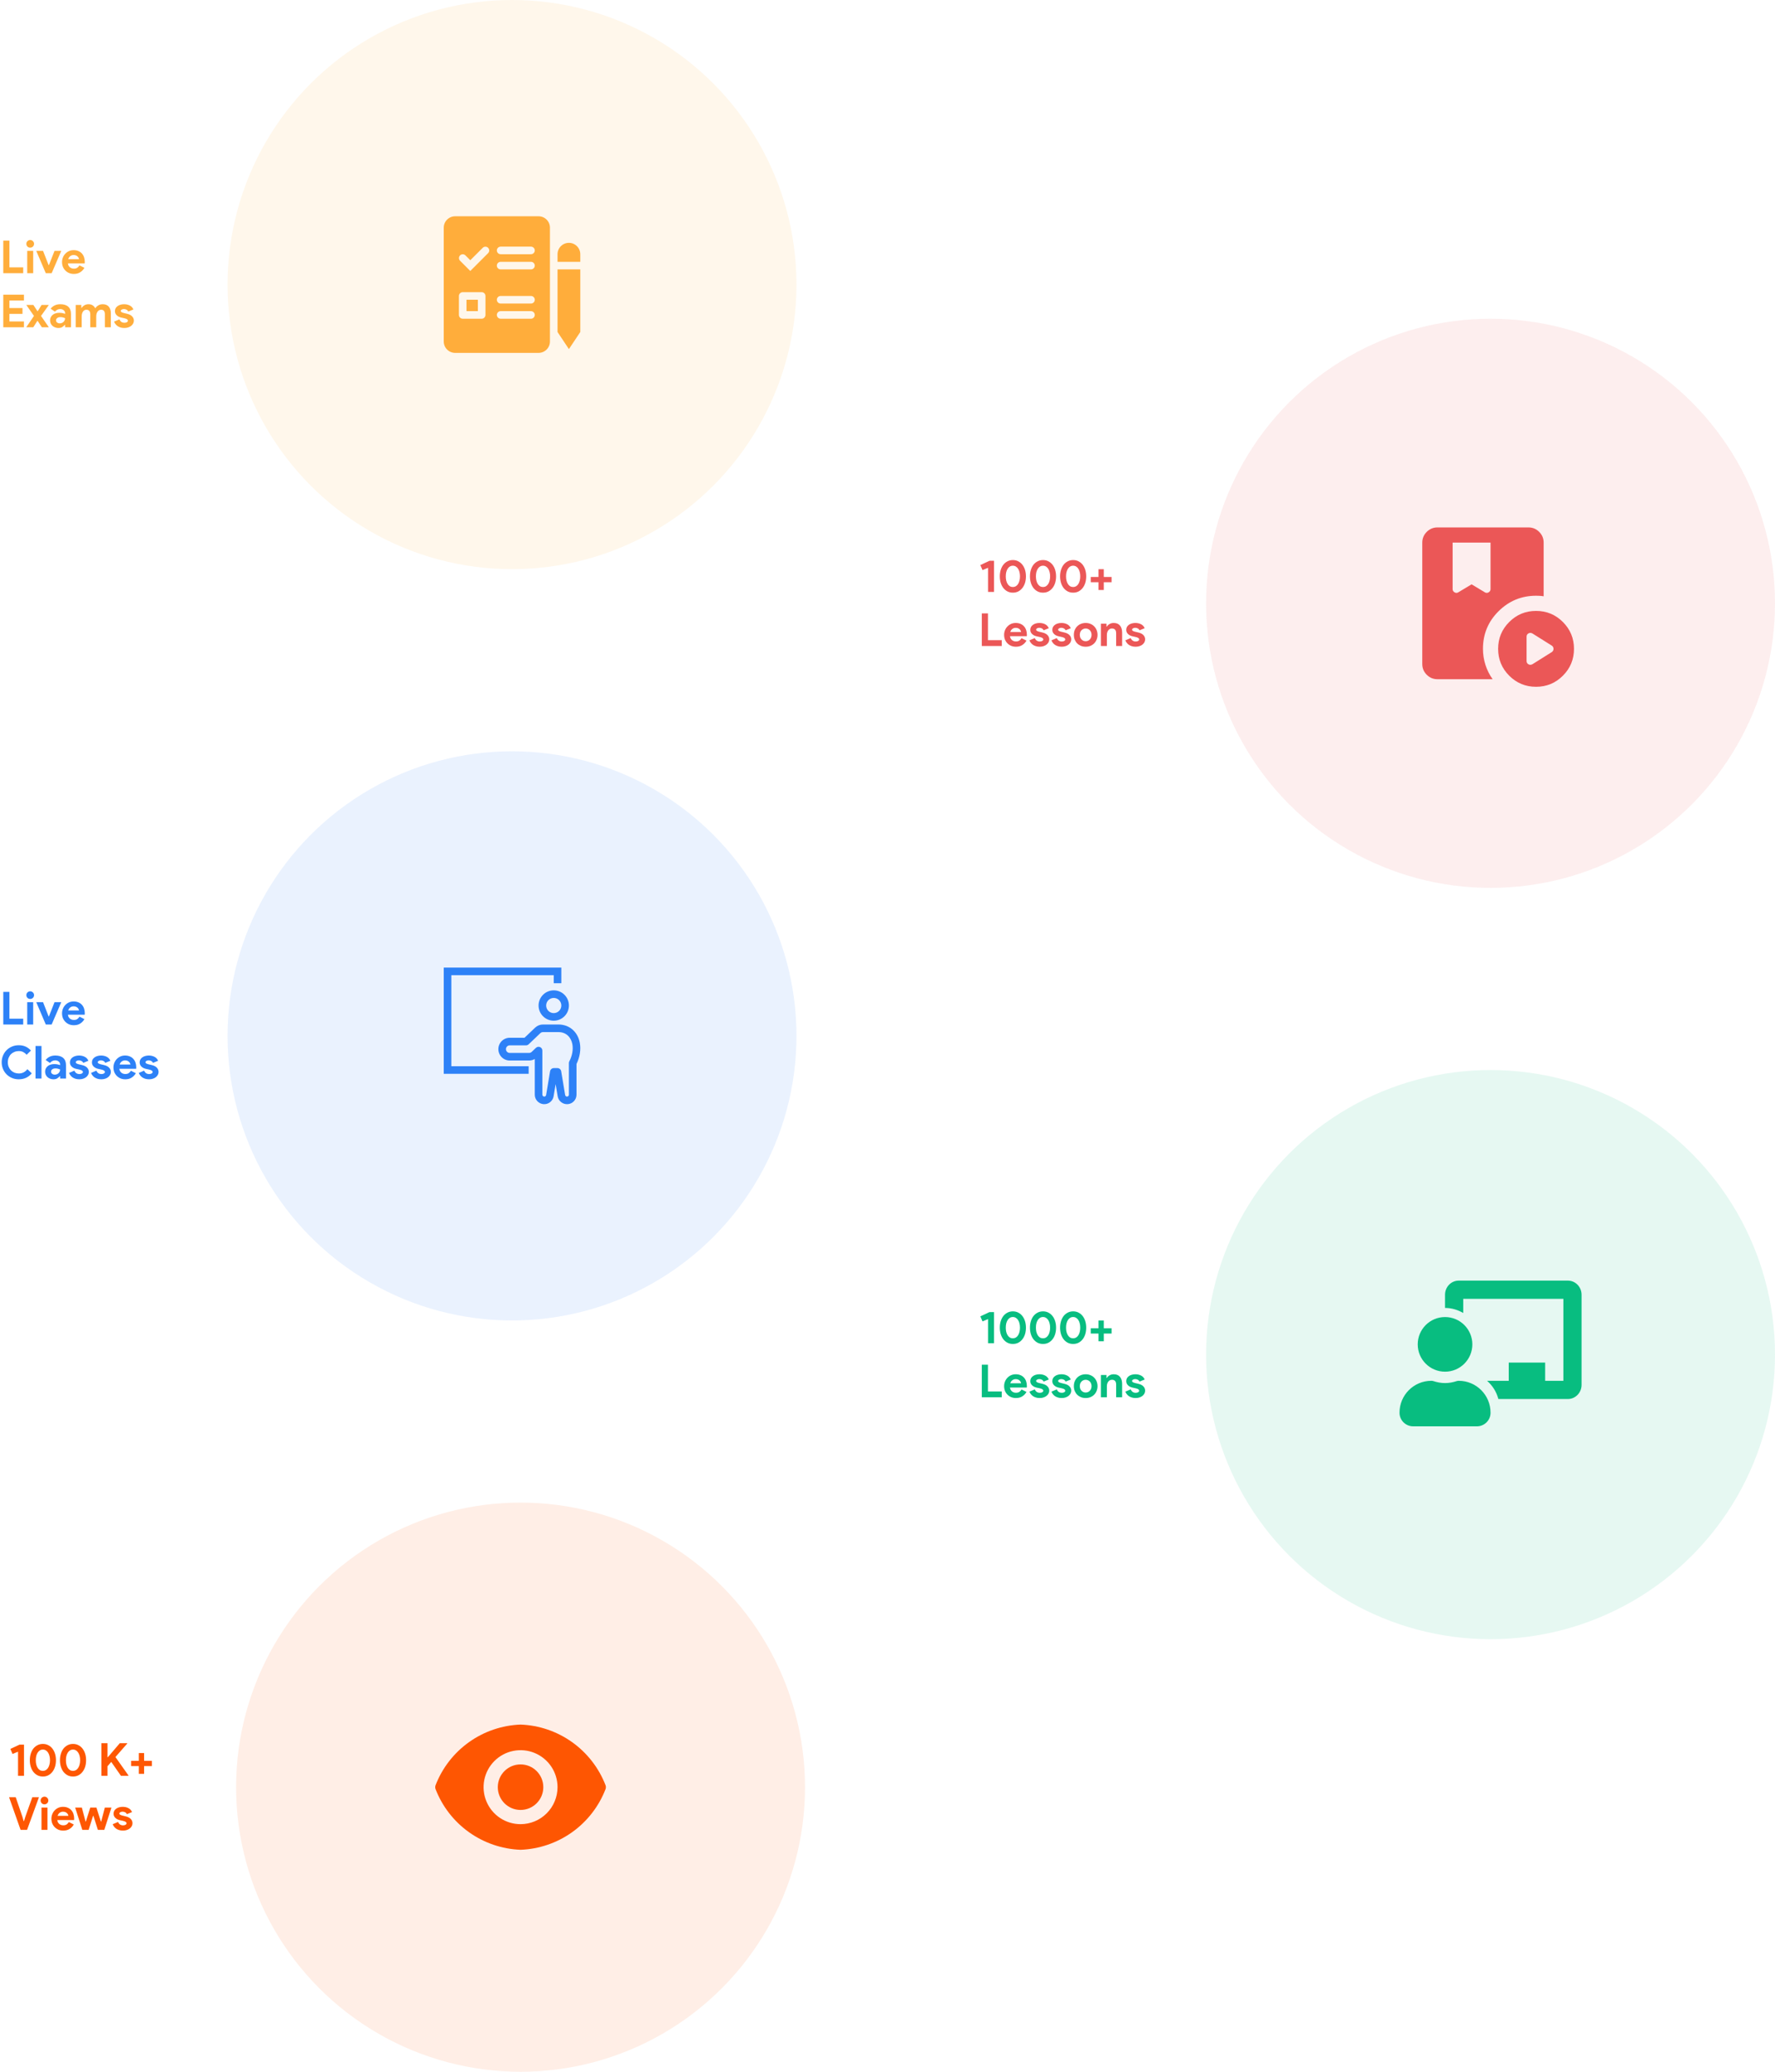 <svg width="624" height="728" viewBox="0 0 624 728" fill="none" xmlns="http://www.w3.org/2000/svg">
<circle cx="180" cy="100" r="100" fill="#FFAD3B" fill-opacity="0.1"/>
<path fill-rule="evenodd" clip-rule="evenodd" d="M200 85.333C198.939 85.333 197.922 85.755 197.172 86.505C196.421 87.255 196 88.272 196 89.333V92H204V89.333C204 88.272 203.579 87.255 202.828 86.505C202.078 85.755 201.061 85.333 200 85.333ZM204 94.667H196V116.667L200 122.667L204 116.667V94.667ZM156 80V120C156 121.061 156.421 122.078 157.172 122.828C157.922 123.579 158.939 124 160 124H189.333C190.394 124 191.412 123.579 192.162 122.828C192.912 122.078 193.333 121.061 193.333 120V80C193.333 78.939 192.912 77.922 192.162 77.172C191.412 76.421 190.394 76 189.333 76H160C158.939 76 157.922 76.421 157.172 77.172C156.421 77.922 156 78.939 156 80ZM174.667 88C174.667 87.646 174.807 87.307 175.057 87.057C175.307 86.807 175.646 86.667 176 86.667H186.667C187.02 86.667 187.359 86.807 187.609 87.057C187.86 87.307 188 87.646 188 88C188 88.354 187.86 88.693 187.609 88.943C187.359 89.193 187.02 89.333 186.667 89.333H176C175.646 89.333 175.307 89.193 175.057 88.943C174.807 88.693 174.667 88.354 174.667 88ZM176 92C175.646 92 175.307 92.141 175.057 92.391C174.807 92.641 174.667 92.98 174.667 93.333C174.667 93.687 174.807 94.026 175.057 94.276C175.307 94.526 175.646 94.667 176 94.667H186.667C187.02 94.667 187.359 94.526 187.609 94.276C187.86 94.026 188 93.687 188 93.333C188 92.98 187.86 92.641 187.609 92.391C187.359 92.141 187.02 92 186.667 92H176ZM174.667 105.333C174.667 104.98 174.807 104.641 175.057 104.391C175.307 104.14 175.646 104 176 104H186.667C187.02 104 187.359 104.14 187.609 104.391C187.86 104.641 188 104.98 188 105.333C188 105.687 187.86 106.026 187.609 106.276C187.359 106.526 187.02 106.667 186.667 106.667H176C175.646 106.667 175.307 106.526 175.057 106.276C174.807 106.026 174.667 105.687 174.667 105.333ZM176 109.333C175.646 109.333 175.307 109.474 175.057 109.724C174.807 109.974 174.667 110.313 174.667 110.667C174.667 111.02 174.807 111.359 175.057 111.609C175.307 111.86 175.646 112 176 112H186.667C187.02 112 187.359 111.86 187.609 111.609C187.86 111.359 188 111.02 188 110.667C188 110.313 187.86 109.974 187.609 109.724C187.359 109.474 187.02 109.333 186.667 109.333H176ZM164 105.333V109.333H168V105.333H164ZM162.667 102.667H169.333C169.687 102.667 170.026 102.807 170.276 103.057C170.526 103.307 170.667 103.646 170.667 104V110.667C170.667 111.02 170.526 111.359 170.276 111.609C170.026 111.86 169.687 112 169.333 112H162.667C162.313 112 161.974 111.86 161.724 111.609C161.474 111.359 161.333 111.02 161.333 110.667V104C161.333 103.646 161.474 103.307 161.724 103.057C161.974 102.807 162.313 102.667 162.667 102.667V102.667ZM171.609 88.943C171.852 88.691 171.987 88.354 171.984 88.005C171.981 87.655 171.84 87.321 171.593 87.074C171.346 86.826 171.011 86.686 170.662 86.683C170.312 86.68 169.975 86.814 169.724 87.057L165.333 91.448L163.609 89.724C163.358 89.481 163.021 89.347 162.671 89.35C162.322 89.353 161.987 89.493 161.74 89.74C161.493 89.987 161.353 90.322 161.35 90.671C161.347 91.021 161.481 91.358 161.724 91.609L165.333 95.219L171.609 88.943Z" fill="#FFAD3B"/>
<path d="M1.152 84.544H3.312V93.952H8.16V96H1.152V84.544ZM10.611 87.024C10.43 87.024 10.254 86.992 10.083 86.928C9.923 86.853 9.779 86.757 9.651 86.64C9.534 86.512 9.438 86.368 9.363 86.208C9.299 86.048 9.267 85.872 9.267 85.68C9.267 85.488 9.299 85.312 9.363 85.152C9.438 84.992 9.534 84.853 9.651 84.736C9.779 84.608 9.923 84.512 10.083 84.448C10.254 84.373 10.43 84.336 10.611 84.336C10.984 84.336 11.304 84.469 11.571 84.736C11.838 84.992 11.971 85.307 11.971 85.68C11.971 86.053 11.838 86.373 11.571 86.64C11.304 86.896 10.984 87.024 10.611 87.024ZM9.571 96V88.16H11.667V96H9.571ZM12.752 88.16H15.136L17.087 93.152H17.2L19.168 88.16H21.535L18.16 96H16.096L12.752 88.16ZM29.679 94.112C29.317 94.752 28.826 95.269 28.207 95.664C27.599 96.059 26.853 96.256 25.967 96.256C25.37 96.256 24.815 96.155 24.303 95.952C23.802 95.739 23.365 95.445 22.991 95.072C22.618 94.699 22.325 94.261 22.111 93.76C21.909 93.248 21.807 92.688 21.807 92.08C21.807 91.515 21.909 90.981 22.111 90.48C22.314 89.968 22.597 89.525 22.959 89.152C23.322 88.768 23.749 88.464 24.239 88.24C24.741 88.016 25.29 87.904 25.887 87.904C26.517 87.904 27.077 88.011 27.567 88.224C28.058 88.427 28.469 88.715 28.799 89.088C29.13 89.451 29.381 89.883 29.551 90.384C29.722 90.885 29.807 91.429 29.807 92.016C29.807 92.091 29.807 92.155 29.807 92.208C29.797 92.272 29.791 92.331 29.791 92.384C29.781 92.437 29.775 92.496 29.775 92.56H23.871C23.914 92.88 23.999 93.157 24.127 93.392C24.266 93.616 24.431 93.808 24.623 93.968C24.826 94.117 25.045 94.229 25.279 94.304C25.514 94.368 25.754 94.4 25.999 94.4C26.479 94.4 26.874 94.293 27.183 94.08C27.503 93.856 27.754 93.579 27.935 93.248L29.679 94.112ZM27.775 91.072C27.765 90.933 27.717 90.779 27.631 90.608C27.557 90.437 27.439 90.277 27.279 90.128C27.13 89.979 26.938 89.856 26.703 89.76C26.479 89.664 26.207 89.616 25.887 89.616C25.439 89.616 25.045 89.744 24.703 90C24.362 90.256 24.122 90.613 23.983 91.072H27.775ZM3.312 105.592V108.248H7.904V110.296H3.312V112.952H8.416V115H1.152V103.544H8.416V105.592H3.312ZM11.942 111.016L9.254 107.16H11.734L13.158 109.336H13.27L14.614 107.16H17.174L14.422 111.016L17.174 115H14.71L13.238 112.76H13.126L11.702 115H9.222L11.942 111.016ZM22.884 114.168H22.756C22.511 114.467 22.212 114.723 21.86 114.936C21.519 115.149 21.076 115.256 20.532 115.256C20.127 115.256 19.743 115.187 19.38 115.048C19.028 114.92 18.719 114.739 18.452 114.504C18.186 114.269 17.978 113.987 17.828 113.656C17.679 113.325 17.604 112.963 17.604 112.568C17.604 112.163 17.684 111.8 17.844 111.48C18.004 111.149 18.228 110.867 18.516 110.632C18.804 110.397 19.14 110.221 19.524 110.104C19.919 109.976 20.346 109.912 20.804 109.912C21.316 109.912 21.738 109.955 22.068 110.04C22.399 110.115 22.671 110.195 22.884 110.28V110.04C22.884 109.624 22.719 109.283 22.388 109.016C22.058 108.739 21.647 108.6 21.156 108.6C20.431 108.6 19.818 108.904 19.316 109.512L17.796 108.472C18.628 107.427 19.764 106.904 21.204 106.904C22.42 106.904 23.348 107.192 23.988 107.768C24.628 108.333 24.948 109.176 24.948 110.296V115H22.884V114.168ZM22.884 111.816C22.639 111.699 22.383 111.608 22.116 111.544C21.86 111.469 21.578 111.432 21.268 111.432C20.767 111.432 20.378 111.544 20.1 111.768C19.834 111.981 19.7 112.248 19.7 112.568C19.7 112.888 19.828 113.144 20.084 113.336C20.351 113.528 20.655 113.624 20.996 113.624C21.274 113.624 21.53 113.576 21.764 113.48C21.999 113.373 22.196 113.24 22.356 113.08C22.527 112.909 22.655 112.717 22.74 112.504C22.836 112.28 22.884 112.051 22.884 111.816ZM26.615 107.16H28.583V108.184H28.711C28.956 107.8 29.287 107.491 29.703 107.256C30.129 107.021 30.599 106.904 31.111 106.904C31.708 106.904 32.209 107.043 32.615 107.32C33.02 107.597 33.308 107.939 33.479 108.344C33.724 107.949 34.071 107.613 34.519 107.336C34.967 107.048 35.511 106.904 36.151 106.904C36.631 106.904 37.047 106.984 37.399 107.144C37.751 107.293 38.039 107.507 38.263 107.784C38.497 108.061 38.673 108.397 38.791 108.792C38.908 109.176 38.967 109.597 38.967 110.056V115H36.871V110.44C36.871 109.373 36.433 108.84 35.559 108.84C35.281 108.84 35.036 108.904 34.823 109.032C34.609 109.149 34.428 109.315 34.279 109.528C34.14 109.731 34.028 109.976 33.943 110.264C33.868 110.552 33.831 110.861 33.831 111.192V115H31.735V110.44C31.735 109.373 31.276 108.84 30.359 108.84C30.092 108.84 29.857 108.904 29.655 109.032C29.452 109.149 29.281 109.315 29.143 109.528C29.004 109.731 28.897 109.976 28.823 110.264C28.748 110.552 28.711 110.861 28.711 111.192V115H26.615V107.16ZM43.719 115.256C43.207 115.256 42.748 115.192 42.343 115.064C41.948 114.936 41.601 114.771 41.303 114.568C41.015 114.355 40.769 114.115 40.567 113.848C40.364 113.571 40.209 113.293 40.103 113.016L41.975 112.216C42.156 112.621 42.396 112.925 42.695 113.128C43.004 113.32 43.345 113.416 43.719 113.416C44.103 113.416 44.407 113.347 44.631 113.208C44.855 113.069 44.967 112.904 44.967 112.712C44.967 112.499 44.871 112.328 44.679 112.2C44.497 112.061 44.177 111.939 43.719 111.832L42.615 111.592C42.369 111.539 42.113 111.453 41.847 111.336C41.591 111.219 41.356 111.069 41.143 110.888C40.929 110.707 40.753 110.488 40.615 110.232C40.476 109.976 40.407 109.677 40.407 109.336C40.407 108.952 40.487 108.611 40.647 108.312C40.817 108.013 41.047 107.763 41.335 107.56C41.623 107.347 41.959 107.187 42.343 107.08C42.737 106.963 43.159 106.904 43.607 106.904C44.353 106.904 45.02 107.053 45.607 107.352C46.193 107.64 46.625 108.104 46.903 108.744L45.095 109.48C44.945 109.171 44.727 108.947 44.439 108.808C44.151 108.669 43.863 108.6 43.575 108.6C43.276 108.6 43.015 108.664 42.791 108.792C42.567 108.909 42.455 109.064 42.455 109.256C42.455 109.437 42.545 109.581 42.727 109.688C42.919 109.795 43.175 109.891 43.495 109.976L44.695 110.264C45.495 110.456 46.087 110.765 46.471 111.192C46.865 111.608 47.063 112.104 47.063 112.68C47.063 113.021 46.983 113.347 46.823 113.656C46.663 113.965 46.433 114.243 46.135 114.488C45.847 114.723 45.495 114.909 45.079 115.048C44.673 115.187 44.22 115.256 43.719 115.256Z" fill="#FFAD3B"/>
<circle cx="524" cy="212" r="100" fill="#EB5757" fill-opacity="0.1"/>
<path d="M347.344 208V199.52L345.408 200.336L344.64 198.56L347.856 197.056H349.44V208H347.344ZM356.077 208.256C355.373 208.256 354.739 208.112 354.173 207.824C353.608 207.525 353.123 207.12 352.717 206.608C352.323 206.096 352.019 205.493 351.805 204.8C351.592 204.096 351.485 203.339 351.485 202.528C351.485 201.717 351.592 200.965 351.805 200.272C352.019 199.568 352.323 198.96 352.717 198.448C353.123 197.936 353.608 197.536 354.173 197.248C354.739 196.949 355.373 196.8 356.077 196.8C356.781 196.8 357.416 196.949 357.981 197.248C358.547 197.536 359.027 197.936 359.421 198.448C359.827 198.96 360.136 199.568 360.349 200.272C360.563 200.965 360.669 201.717 360.669 202.528C360.669 203.339 360.563 204.096 360.349 204.8C360.136 205.493 359.827 206.096 359.421 206.608C359.027 207.12 358.547 207.525 357.981 207.824C357.416 208.112 356.781 208.256 356.077 208.256ZM356.077 206.272C356.461 206.272 356.808 206.181 357.117 206C357.427 205.808 357.688 205.547 357.901 205.216C358.125 204.875 358.291 204.475 358.397 204.016C358.515 203.557 358.573 203.061 358.573 202.528C358.573 201.984 358.515 201.488 358.397 201.04C358.291 200.581 358.125 200.187 357.901 199.856C357.688 199.515 357.427 199.253 357.117 199.072C356.808 198.88 356.461 198.784 356.077 198.784C355.683 198.784 355.331 198.88 355.021 199.072C354.712 199.253 354.451 199.515 354.237 199.856C354.024 200.187 353.859 200.581 353.741 201.04C353.635 201.488 353.581 201.984 353.581 202.528C353.581 203.061 353.635 203.557 353.741 204.016C353.859 204.475 354.024 204.875 354.237 205.216C354.451 205.547 354.712 205.808 355.021 206C355.331 206.181 355.683 206.272 356.077 206.272ZM366.671 208.256C365.967 208.256 365.332 208.112 364.767 207.824C364.202 207.525 363.716 207.12 363.311 206.608C362.916 206.096 362.612 205.493 362.399 204.8C362.186 204.096 362.079 203.339 362.079 202.528C362.079 201.717 362.186 200.965 362.399 200.272C362.612 199.568 362.916 198.96 363.311 198.448C363.716 197.936 364.202 197.536 364.767 197.248C365.332 196.949 365.967 196.8 366.671 196.8C367.375 196.8 368.01 196.949 368.575 197.248C369.14 197.536 369.62 197.936 370.015 198.448C370.42 198.96 370.73 199.568 370.943 200.272C371.156 200.965 371.263 201.717 371.263 202.528C371.263 203.339 371.156 204.096 370.943 204.8C370.73 205.493 370.42 206.096 370.015 206.608C369.62 207.12 369.14 207.525 368.575 207.824C368.01 208.112 367.375 208.256 366.671 208.256ZM366.671 206.272C367.055 206.272 367.402 206.181 367.711 206C368.02 205.808 368.282 205.547 368.495 205.216C368.719 204.875 368.884 204.475 368.991 204.016C369.108 203.557 369.167 203.061 369.167 202.528C369.167 201.984 369.108 201.488 368.991 201.04C368.884 200.581 368.719 200.187 368.495 199.856C368.282 199.515 368.02 199.253 367.711 199.072C367.402 198.88 367.055 198.784 366.671 198.784C366.276 198.784 365.924 198.88 365.615 199.072C365.306 199.253 365.044 199.515 364.831 199.856C364.618 200.187 364.452 200.581 364.335 201.04C364.228 201.488 364.175 201.984 364.175 202.528C364.175 203.061 364.228 203.557 364.335 204.016C364.452 204.475 364.618 204.875 364.831 205.216C365.044 205.547 365.306 205.808 365.615 206C365.924 206.181 366.276 206.272 366.671 206.272ZM377.265 208.256C376.561 208.256 375.926 208.112 375.361 207.824C374.795 207.525 374.31 207.12 373.905 206.608C373.51 206.096 373.206 205.493 372.993 204.8C372.779 204.096 372.673 203.339 372.673 202.528C372.673 201.717 372.779 200.965 372.993 200.272C373.206 199.568 373.51 198.96 373.905 198.448C374.31 197.936 374.795 197.536 375.361 197.248C375.926 196.949 376.561 196.8 377.265 196.8C377.969 196.8 378.603 196.949 379.169 197.248C379.734 197.536 380.214 197.936 380.609 198.448C381.014 198.96 381.323 199.568 381.537 200.272C381.75 200.965 381.857 201.717 381.857 202.528C381.857 203.339 381.75 204.096 381.537 204.8C381.323 205.493 381.014 206.096 380.609 206.608C380.214 207.12 379.734 207.525 379.169 207.824C378.603 208.112 377.969 208.256 377.265 208.256ZM377.265 206.272C377.649 206.272 377.995 206.181 378.305 206C378.614 205.808 378.875 205.547 379.089 205.216C379.313 204.875 379.478 204.475 379.585 204.016C379.702 203.557 379.761 203.061 379.761 202.528C379.761 201.984 379.702 201.488 379.585 201.04C379.478 200.581 379.313 200.187 379.089 199.856C378.875 199.515 378.614 199.253 378.305 199.072C377.995 198.88 377.649 198.784 377.265 198.784C376.87 198.784 376.518 198.88 376.209 199.072C375.899 199.253 375.638 199.515 375.425 199.856C375.211 200.187 375.046 200.581 374.929 201.04C374.822 201.488 374.769 201.984 374.769 202.528C374.769 203.061 374.822 203.557 374.929 204.016C375.046 204.475 375.211 204.875 375.425 205.216C375.638 205.547 375.899 205.808 376.209 206C376.518 206.181 376.87 206.272 377.265 206.272ZM388.035 202.736H390.771V204.592H388.035V207.312H386.179V204.592H383.459V202.736H386.179V200.016H388.035V202.736ZM345.152 215.544H347.312V224.952H352.16V227H345.152V215.544ZM360.867 225.112C360.504 225.752 360.014 226.269 359.395 226.664C358.787 227.059 358.04 227.256 357.155 227.256C356.558 227.256 356.003 227.155 355.491 226.952C354.99 226.739 354.552 226.445 354.179 226.072C353.806 225.699 353.512 225.261 353.299 224.76C353.096 224.248 352.995 223.688 352.995 223.08C352.995 222.515 353.096 221.981 353.299 221.48C353.502 220.968 353.784 220.525 354.147 220.152C354.51 219.768 354.936 219.464 355.427 219.24C355.928 219.016 356.478 218.904 357.075 218.904C357.704 218.904 358.264 219.011 358.755 219.224C359.246 219.427 359.656 219.715 359.987 220.088C360.318 220.451 360.568 220.883 360.739 221.384C360.91 221.885 360.995 222.429 360.995 223.016C360.995 223.091 360.995 223.155 360.995 223.208C360.984 223.272 360.979 223.331 360.979 223.384C360.968 223.437 360.963 223.496 360.963 223.56H355.059C355.102 223.88 355.187 224.157 355.315 224.392C355.454 224.616 355.619 224.808 355.811 224.968C356.014 225.117 356.232 225.229 356.467 225.304C356.702 225.368 356.942 225.4 357.187 225.4C357.667 225.4 358.062 225.293 358.371 225.08C358.691 224.856 358.942 224.579 359.123 224.248L360.867 225.112ZM358.963 222.072C358.952 221.933 358.904 221.779 358.819 221.608C358.744 221.437 358.627 221.277 358.467 221.128C358.318 220.979 358.126 220.856 357.891 220.76C357.667 220.664 357.395 220.616 357.075 220.616C356.627 220.616 356.232 220.744 355.891 221C355.55 221.256 355.31 221.613 355.171 222.072H358.963ZM365.516 227.256C365.004 227.256 364.545 227.192 364.14 227.064C363.745 226.936 363.398 226.771 363.1 226.568C362.812 226.355 362.566 226.115 362.364 225.848C362.161 225.571 362.006 225.293 361.9 225.016L363.772 224.216C363.953 224.621 364.193 224.925 364.492 225.128C364.801 225.32 365.142 225.416 365.516 225.416C365.9 225.416 366.204 225.347 366.428 225.208C366.652 225.069 366.764 224.904 366.764 224.712C366.764 224.499 366.668 224.328 366.476 224.2C366.294 224.061 365.974 223.939 365.516 223.832L364.412 223.592C364.166 223.539 363.91 223.453 363.644 223.336C363.388 223.219 363.153 223.069 362.94 222.888C362.726 222.707 362.55 222.488 362.412 222.232C362.273 221.976 362.204 221.677 362.204 221.336C362.204 220.952 362.284 220.611 362.444 220.312C362.614 220.013 362.844 219.763 363.132 219.56C363.42 219.347 363.756 219.187 364.14 219.08C364.534 218.963 364.956 218.904 365.404 218.904C366.15 218.904 366.817 219.053 367.404 219.352C367.99 219.64 368.422 220.104 368.7 220.744L366.892 221.48C366.742 221.171 366.524 220.947 366.236 220.808C365.948 220.669 365.66 220.6 365.372 220.6C365.073 220.6 364.812 220.664 364.588 220.792C364.364 220.909 364.252 221.064 364.252 221.256C364.252 221.437 364.342 221.581 364.524 221.688C364.716 221.795 364.972 221.891 365.292 221.976L366.492 222.264C367.292 222.456 367.884 222.765 368.268 223.192C368.662 223.608 368.86 224.104 368.86 224.68C368.86 225.021 368.78 225.347 368.62 225.656C368.46 225.965 368.23 226.243 367.932 226.488C367.644 226.723 367.292 226.909 366.876 227.048C366.47 227.187 366.017 227.256 365.516 227.256ZM373.25 227.256C372.738 227.256 372.279 227.192 371.874 227.064C371.479 226.936 371.133 226.771 370.834 226.568C370.546 226.355 370.301 226.115 370.098 225.848C369.895 225.571 369.741 225.293 369.634 225.016L371.506 224.216C371.687 224.621 371.927 224.925 372.226 225.128C372.535 225.32 372.877 225.416 373.25 225.416C373.634 225.416 373.938 225.347 374.162 225.208C374.386 225.069 374.498 224.904 374.498 224.712C374.498 224.499 374.402 224.328 374.21 224.2C374.029 224.061 373.709 223.939 373.25 223.832L372.146 223.592C371.901 223.539 371.645 223.453 371.378 223.336C371.122 223.219 370.887 223.069 370.674 222.888C370.461 222.707 370.285 222.488 370.146 222.232C370.007 221.976 369.938 221.677 369.938 221.336C369.938 220.952 370.018 220.611 370.178 220.312C370.349 220.013 370.578 219.763 370.866 219.56C371.154 219.347 371.49 219.187 371.874 219.08C372.269 218.963 372.69 218.904 373.138 218.904C373.885 218.904 374.551 219.053 375.138 219.352C375.725 219.64 376.157 220.104 376.434 220.744L374.626 221.48C374.477 221.171 374.258 220.947 373.97 220.808C373.682 220.669 373.394 220.6 373.106 220.6C372.807 220.6 372.546 220.664 372.322 220.792C372.098 220.909 371.986 221.064 371.986 221.256C371.986 221.437 372.077 221.581 372.258 221.688C372.45 221.795 372.706 221.891 373.026 221.976L374.226 222.264C375.026 222.456 375.618 222.765 376.002 223.192C376.397 223.608 376.594 224.104 376.594 224.68C376.594 225.021 376.514 225.347 376.354 225.656C376.194 225.965 375.965 226.243 375.666 226.488C375.378 226.723 375.026 226.909 374.61 227.048C374.205 227.187 373.751 227.256 373.25 227.256ZM381.671 218.904C382.279 218.904 382.833 219.011 383.335 219.224C383.847 219.427 384.284 219.715 384.647 220.088C385.02 220.451 385.308 220.888 385.51 221.4C385.724 221.912 385.831 222.472 385.831 223.08C385.831 223.688 385.724 224.248 385.51 224.76C385.308 225.272 385.02 225.715 384.647 226.088C384.284 226.451 383.847 226.739 383.335 226.952C382.833 227.155 382.279 227.256 381.671 227.256C381.063 227.256 380.503 227.155 379.991 226.952C379.489 226.739 379.052 226.451 378.679 226.088C378.316 225.715 378.028 225.272 377.815 224.76C377.612 224.248 377.511 223.688 377.511 223.08C377.511 222.472 377.612 221.912 377.815 221.4C378.028 220.888 378.316 220.451 378.679 220.088C379.052 219.715 379.489 219.427 379.991 219.224C380.503 219.011 381.063 218.904 381.671 218.904ZM381.671 225.32C381.937 225.32 382.193 225.272 382.439 225.176C382.695 225.069 382.919 224.92 383.111 224.728C383.303 224.536 383.452 224.301 383.559 224.024C383.676 223.747 383.735 223.432 383.735 223.08C383.735 222.728 383.676 222.413 383.559 222.136C383.452 221.859 383.303 221.624 383.111 221.432C382.919 221.24 382.695 221.096 382.439 221C382.193 220.893 381.937 220.84 381.671 220.84C381.393 220.84 381.132 220.893 380.887 221C380.641 221.096 380.423 221.24 380.231 221.432C380.039 221.624 379.884 221.859 379.767 222.136C379.66 222.413 379.607 222.728 379.607 223.08C379.607 223.432 379.66 223.747 379.767 224.024C379.884 224.301 380.039 224.536 380.231 224.728C380.423 224.92 380.641 225.069 380.887 225.176C381.132 225.272 381.393 225.32 381.671 225.32ZM388.989 220.184H389.117C389.362 219.789 389.693 219.48 390.109 219.256C390.525 219.021 391 218.904 391.533 218.904C392.024 218.904 392.456 218.984 392.829 219.144C393.202 219.304 393.506 219.533 393.741 219.832C393.986 220.12 394.168 220.472 394.285 220.888C394.413 221.293 394.477 221.747 394.477 222.248V227H392.381V222.504C392.381 221.939 392.253 221.523 391.997 221.256C391.752 220.979 391.389 220.84 390.909 220.84C390.621 220.84 390.365 220.904 390.141 221.032C389.928 221.149 389.741 221.315 389.581 221.528C389.432 221.731 389.314 221.976 389.229 222.264C389.154 222.541 389.117 222.84 389.117 223.16V227H387.021V219.16H388.989V220.184ZM399.234 227.256C398.722 227.256 398.264 227.192 397.858 227.064C397.464 226.936 397.117 226.771 396.818 226.568C396.53 226.355 396.285 226.115 396.082 225.848C395.88 225.571 395.725 225.293 395.618 225.016L397.49 224.216C397.672 224.621 397.912 224.925 398.21 225.128C398.52 225.32 398.861 225.416 399.234 225.416C399.618 225.416 399.922 225.347 400.146 225.208C400.37 225.069 400.482 224.904 400.482 224.712C400.482 224.499 400.386 224.328 400.194 224.2C400.013 224.061 399.693 223.939 399.234 223.832L398.13 223.592C397.885 223.539 397.629 223.453 397.362 223.336C397.106 223.219 396.872 223.069 396.658 222.888C396.445 222.707 396.269 222.488 396.13 222.232C395.992 221.976 395.922 221.677 395.922 221.336C395.922 220.952 396.002 220.611 396.162 220.312C396.333 220.013 396.562 219.763 396.85 219.56C397.138 219.347 397.474 219.187 397.858 219.08C398.253 218.963 398.674 218.904 399.122 218.904C399.869 218.904 400.536 219.053 401.122 219.352C401.709 219.64 402.141 220.104 402.418 220.744L400.61 221.48C400.461 221.171 400.242 220.947 399.954 220.808C399.666 220.669 399.378 220.6 399.09 220.6C398.792 220.6 398.53 220.664 398.306 220.792C398.082 220.909 397.97 221.064 397.97 221.256C397.97 221.437 398.061 221.581 398.242 221.688C398.434 221.795 398.69 221.891 399.01 221.976L400.21 222.264C401.01 222.456 401.602 222.765 401.986 223.192C402.381 223.608 402.578 224.104 402.578 224.68C402.578 225.021 402.498 225.347 402.338 225.656C402.178 225.965 401.949 226.243 401.65 226.488C401.362 226.723 401.01 226.909 400.594 227.048C400.189 227.187 399.736 227.256 399.234 227.256Z" fill="#EB5757"/>
<circle cx="524" cy="476" r="100" fill="#08BD80" fill-opacity="0.1"/>
<path d="M347.344 472V463.52L345.408 464.336L344.64 462.56L347.856 461.056H349.44V472H347.344ZM356.077 472.256C355.373 472.256 354.739 472.112 354.173 471.824C353.608 471.525 353.123 471.12 352.717 470.608C352.323 470.096 352.019 469.493 351.805 468.8C351.592 468.096 351.485 467.339 351.485 466.528C351.485 465.717 351.592 464.965 351.805 464.272C352.019 463.568 352.323 462.96 352.717 462.448C353.123 461.936 353.608 461.536 354.173 461.248C354.739 460.949 355.373 460.8 356.077 460.8C356.781 460.8 357.416 460.949 357.981 461.248C358.547 461.536 359.027 461.936 359.421 462.448C359.827 462.96 360.136 463.568 360.349 464.272C360.563 464.965 360.669 465.717 360.669 466.528C360.669 467.339 360.563 468.096 360.349 468.8C360.136 469.493 359.827 470.096 359.421 470.608C359.027 471.12 358.547 471.525 357.981 471.824C357.416 472.112 356.781 472.256 356.077 472.256ZM356.077 470.272C356.461 470.272 356.808 470.181 357.117 470C357.427 469.808 357.688 469.547 357.901 469.216C358.125 468.875 358.291 468.475 358.397 468.016C358.515 467.557 358.573 467.061 358.573 466.528C358.573 465.984 358.515 465.488 358.397 465.04C358.291 464.581 358.125 464.187 357.901 463.856C357.688 463.515 357.427 463.253 357.117 463.072C356.808 462.88 356.461 462.784 356.077 462.784C355.683 462.784 355.331 462.88 355.021 463.072C354.712 463.253 354.451 463.515 354.237 463.856C354.024 464.187 353.859 464.581 353.741 465.04C353.635 465.488 353.581 465.984 353.581 466.528C353.581 467.061 353.635 467.557 353.741 468.016C353.859 468.475 354.024 468.875 354.237 469.216C354.451 469.547 354.712 469.808 355.021 470C355.331 470.181 355.683 470.272 356.077 470.272ZM366.671 472.256C365.967 472.256 365.332 472.112 364.767 471.824C364.202 471.525 363.716 471.12 363.311 470.608C362.916 470.096 362.612 469.493 362.399 468.8C362.186 468.096 362.079 467.339 362.079 466.528C362.079 465.717 362.186 464.965 362.399 464.272C362.612 463.568 362.916 462.96 363.311 462.448C363.716 461.936 364.202 461.536 364.767 461.248C365.332 460.949 365.967 460.8 366.671 460.8C367.375 460.8 368.01 460.949 368.575 461.248C369.14 461.536 369.62 461.936 370.015 462.448C370.42 462.96 370.73 463.568 370.943 464.272C371.156 464.965 371.263 465.717 371.263 466.528C371.263 467.339 371.156 468.096 370.943 468.8C370.73 469.493 370.42 470.096 370.015 470.608C369.62 471.12 369.14 471.525 368.575 471.824C368.01 472.112 367.375 472.256 366.671 472.256ZM366.671 470.272C367.055 470.272 367.402 470.181 367.711 470C368.02 469.808 368.282 469.547 368.495 469.216C368.719 468.875 368.884 468.475 368.991 468.016C369.108 467.557 369.167 467.061 369.167 466.528C369.167 465.984 369.108 465.488 368.991 465.04C368.884 464.581 368.719 464.187 368.495 463.856C368.282 463.515 368.02 463.253 367.711 463.072C367.402 462.88 367.055 462.784 366.671 462.784C366.276 462.784 365.924 462.88 365.615 463.072C365.306 463.253 365.044 463.515 364.831 463.856C364.618 464.187 364.452 464.581 364.335 465.04C364.228 465.488 364.175 465.984 364.175 466.528C364.175 467.061 364.228 467.557 364.335 468.016C364.452 468.475 364.618 468.875 364.831 469.216C365.044 469.547 365.306 469.808 365.615 470C365.924 470.181 366.276 470.272 366.671 470.272ZM377.265 472.256C376.561 472.256 375.926 472.112 375.361 471.824C374.795 471.525 374.31 471.12 373.905 470.608C373.51 470.096 373.206 469.493 372.993 468.8C372.779 468.096 372.673 467.339 372.673 466.528C372.673 465.717 372.779 464.965 372.993 464.272C373.206 463.568 373.51 462.96 373.905 462.448C374.31 461.936 374.795 461.536 375.361 461.248C375.926 460.949 376.561 460.8 377.265 460.8C377.969 460.8 378.603 460.949 379.169 461.248C379.734 461.536 380.214 461.936 380.609 462.448C381.014 462.96 381.323 463.568 381.537 464.272C381.75 464.965 381.857 465.717 381.857 466.528C381.857 467.339 381.75 468.096 381.537 468.8C381.323 469.493 381.014 470.096 380.609 470.608C380.214 471.12 379.734 471.525 379.169 471.824C378.603 472.112 377.969 472.256 377.265 472.256ZM377.265 470.272C377.649 470.272 377.995 470.181 378.305 470C378.614 469.808 378.875 469.547 379.089 469.216C379.313 468.875 379.478 468.475 379.585 468.016C379.702 467.557 379.761 467.061 379.761 466.528C379.761 465.984 379.702 465.488 379.585 465.04C379.478 464.581 379.313 464.187 379.089 463.856C378.875 463.515 378.614 463.253 378.305 463.072C377.995 462.88 377.649 462.784 377.265 462.784C376.87 462.784 376.518 462.88 376.209 463.072C375.899 463.253 375.638 463.515 375.425 463.856C375.211 464.187 375.046 464.581 374.929 465.04C374.822 465.488 374.769 465.984 374.769 466.528C374.769 467.061 374.822 467.557 374.929 468.016C375.046 468.475 375.211 468.875 375.425 469.216C375.638 469.547 375.899 469.808 376.209 470C376.518 470.181 376.87 470.272 377.265 470.272ZM388.035 466.736H390.771V468.592H388.035V471.312H386.179V468.592H383.459V466.736H386.179V464.016H388.035V466.736ZM345.152 479.544H347.312V488.952H352.16V491H345.152V479.544ZM360.867 489.112C360.504 489.752 360.014 490.269 359.395 490.664C358.787 491.059 358.04 491.256 357.155 491.256C356.558 491.256 356.003 491.155 355.491 490.952C354.99 490.739 354.552 490.445 354.179 490.072C353.806 489.699 353.512 489.261 353.299 488.76C353.096 488.248 352.995 487.688 352.995 487.08C352.995 486.515 353.096 485.981 353.299 485.48C353.502 484.968 353.784 484.525 354.147 484.152C354.51 483.768 354.936 483.464 355.427 483.24C355.928 483.016 356.478 482.904 357.075 482.904C357.704 482.904 358.264 483.011 358.755 483.224C359.246 483.427 359.656 483.715 359.987 484.088C360.318 484.451 360.568 484.883 360.739 485.384C360.91 485.885 360.995 486.429 360.995 487.016C360.995 487.091 360.995 487.155 360.995 487.208C360.984 487.272 360.979 487.331 360.979 487.384C360.968 487.437 360.963 487.496 360.963 487.56H355.059C355.102 487.88 355.187 488.157 355.315 488.392C355.454 488.616 355.619 488.808 355.811 488.968C356.014 489.117 356.232 489.229 356.467 489.304C356.702 489.368 356.942 489.4 357.187 489.4C357.667 489.4 358.062 489.293 358.371 489.08C358.691 488.856 358.942 488.579 359.123 488.248L360.867 489.112ZM358.963 486.072C358.952 485.933 358.904 485.779 358.819 485.608C358.744 485.437 358.627 485.277 358.467 485.128C358.318 484.979 358.126 484.856 357.891 484.76C357.667 484.664 357.395 484.616 357.075 484.616C356.627 484.616 356.232 484.744 355.891 485C355.55 485.256 355.31 485.613 355.171 486.072H358.963ZM365.516 491.256C365.004 491.256 364.545 491.192 364.14 491.064C363.745 490.936 363.398 490.771 363.1 490.568C362.812 490.355 362.566 490.115 362.364 489.848C362.161 489.571 362.006 489.293 361.9 489.016L363.772 488.216C363.953 488.621 364.193 488.925 364.492 489.128C364.801 489.32 365.142 489.416 365.516 489.416C365.9 489.416 366.204 489.347 366.428 489.208C366.652 489.069 366.764 488.904 366.764 488.712C366.764 488.499 366.668 488.328 366.476 488.2C366.294 488.061 365.974 487.939 365.516 487.832L364.412 487.592C364.166 487.539 363.91 487.453 363.644 487.336C363.388 487.219 363.153 487.069 362.94 486.888C362.726 486.707 362.55 486.488 362.412 486.232C362.273 485.976 362.204 485.677 362.204 485.336C362.204 484.952 362.284 484.611 362.444 484.312C362.614 484.013 362.844 483.763 363.132 483.56C363.42 483.347 363.756 483.187 364.14 483.08C364.534 482.963 364.956 482.904 365.404 482.904C366.15 482.904 366.817 483.053 367.404 483.352C367.99 483.64 368.422 484.104 368.7 484.744L366.892 485.48C366.742 485.171 366.524 484.947 366.236 484.808C365.948 484.669 365.66 484.6 365.372 484.6C365.073 484.6 364.812 484.664 364.588 484.792C364.364 484.909 364.252 485.064 364.252 485.256C364.252 485.437 364.342 485.581 364.524 485.688C364.716 485.795 364.972 485.891 365.292 485.976L366.492 486.264C367.292 486.456 367.884 486.765 368.268 487.192C368.662 487.608 368.86 488.104 368.86 488.68C368.86 489.021 368.78 489.347 368.62 489.656C368.46 489.965 368.23 490.243 367.932 490.488C367.644 490.723 367.292 490.909 366.876 491.048C366.47 491.187 366.017 491.256 365.516 491.256ZM373.25 491.256C372.738 491.256 372.279 491.192 371.874 491.064C371.479 490.936 371.133 490.771 370.834 490.568C370.546 490.355 370.301 490.115 370.098 489.848C369.895 489.571 369.741 489.293 369.634 489.016L371.506 488.216C371.687 488.621 371.927 488.925 372.226 489.128C372.535 489.32 372.877 489.416 373.25 489.416C373.634 489.416 373.938 489.347 374.162 489.208C374.386 489.069 374.498 488.904 374.498 488.712C374.498 488.499 374.402 488.328 374.21 488.2C374.029 488.061 373.709 487.939 373.25 487.832L372.146 487.592C371.901 487.539 371.645 487.453 371.378 487.336C371.122 487.219 370.887 487.069 370.674 486.888C370.461 486.707 370.285 486.488 370.146 486.232C370.007 485.976 369.938 485.677 369.938 485.336C369.938 484.952 370.018 484.611 370.178 484.312C370.349 484.013 370.578 483.763 370.866 483.56C371.154 483.347 371.49 483.187 371.874 483.08C372.269 482.963 372.69 482.904 373.138 482.904C373.885 482.904 374.551 483.053 375.138 483.352C375.725 483.64 376.157 484.104 376.434 484.744L374.626 485.48C374.477 485.171 374.258 484.947 373.97 484.808C373.682 484.669 373.394 484.6 373.106 484.6C372.807 484.6 372.546 484.664 372.322 484.792C372.098 484.909 371.986 485.064 371.986 485.256C371.986 485.437 372.077 485.581 372.258 485.688C372.45 485.795 372.706 485.891 373.026 485.976L374.226 486.264C375.026 486.456 375.618 486.765 376.002 487.192C376.397 487.608 376.594 488.104 376.594 488.68C376.594 489.021 376.514 489.347 376.354 489.656C376.194 489.965 375.965 490.243 375.666 490.488C375.378 490.723 375.026 490.909 374.61 491.048C374.205 491.187 373.751 491.256 373.25 491.256ZM381.671 482.904C382.279 482.904 382.833 483.011 383.335 483.224C383.847 483.427 384.284 483.715 384.647 484.088C385.02 484.451 385.308 484.888 385.51 485.4C385.724 485.912 385.831 486.472 385.831 487.08C385.831 487.688 385.724 488.248 385.51 488.76C385.308 489.272 385.02 489.715 384.647 490.088C384.284 490.451 383.847 490.739 383.335 490.952C382.833 491.155 382.279 491.256 381.671 491.256C381.063 491.256 380.503 491.155 379.991 490.952C379.489 490.739 379.052 490.451 378.679 490.088C378.316 489.715 378.028 489.272 377.815 488.76C377.612 488.248 377.511 487.688 377.511 487.08C377.511 486.472 377.612 485.912 377.815 485.4C378.028 484.888 378.316 484.451 378.679 484.088C379.052 483.715 379.489 483.427 379.991 483.224C380.503 483.011 381.063 482.904 381.671 482.904ZM381.671 489.32C381.937 489.32 382.193 489.272 382.439 489.176C382.695 489.069 382.919 488.92 383.111 488.728C383.303 488.536 383.452 488.301 383.559 488.024C383.676 487.747 383.735 487.432 383.735 487.08C383.735 486.728 383.676 486.413 383.559 486.136C383.452 485.859 383.303 485.624 383.111 485.432C382.919 485.24 382.695 485.096 382.439 485C382.193 484.893 381.937 484.84 381.671 484.84C381.393 484.84 381.132 484.893 380.887 485C380.641 485.096 380.423 485.24 380.231 485.432C380.039 485.624 379.884 485.859 379.767 486.136C379.66 486.413 379.607 486.728 379.607 487.08C379.607 487.432 379.66 487.747 379.767 488.024C379.884 488.301 380.039 488.536 380.231 488.728C380.423 488.92 380.641 489.069 380.887 489.176C381.132 489.272 381.393 489.32 381.671 489.32ZM388.989 484.184H389.117C389.362 483.789 389.693 483.48 390.109 483.256C390.525 483.021 391 482.904 391.533 482.904C392.024 482.904 392.456 482.984 392.829 483.144C393.202 483.304 393.506 483.533 393.741 483.832C393.986 484.12 394.168 484.472 394.285 484.888C394.413 485.293 394.477 485.747 394.477 486.248V491H392.381V486.504C392.381 485.939 392.253 485.523 391.997 485.256C391.752 484.979 391.389 484.84 390.909 484.84C390.621 484.84 390.365 484.904 390.141 485.032C389.928 485.149 389.741 485.315 389.581 485.528C389.432 485.731 389.314 485.976 389.229 486.264C389.154 486.541 389.117 486.84 389.117 487.16V491H387.021V483.16H388.989V484.184ZM399.234 491.256C398.722 491.256 398.264 491.192 397.858 491.064C397.464 490.936 397.117 490.771 396.818 490.568C396.53 490.355 396.285 490.115 396.082 489.848C395.88 489.571 395.725 489.293 395.618 489.016L397.49 488.216C397.672 488.621 397.912 488.925 398.21 489.128C398.52 489.32 398.861 489.416 399.234 489.416C399.618 489.416 399.922 489.347 400.146 489.208C400.37 489.069 400.482 488.904 400.482 488.712C400.482 488.499 400.386 488.328 400.194 488.2C400.013 488.061 399.693 487.939 399.234 487.832L398.13 487.592C397.885 487.539 397.629 487.453 397.362 487.336C397.106 487.219 396.872 487.069 396.658 486.888C396.445 486.707 396.269 486.488 396.13 486.232C395.992 485.976 395.922 485.677 395.922 485.336C395.922 484.952 396.002 484.611 396.162 484.312C396.333 484.013 396.562 483.763 396.85 483.56C397.138 483.347 397.474 483.187 397.858 483.08C398.253 482.963 398.674 482.904 399.122 482.904C399.869 482.904 400.536 483.053 401.122 483.352C401.709 483.64 402.141 484.104 402.418 484.744L400.61 485.48C400.461 485.171 400.242 484.947 399.954 484.808C399.666 484.669 399.378 484.6 399.09 484.6C398.792 484.6 398.53 484.664 398.306 484.792C398.082 484.909 397.97 485.064 397.97 485.256C397.97 485.437 398.061 485.581 398.242 485.688C398.434 485.795 398.69 485.891 399.01 485.976L400.21 486.264C401.01 486.456 401.602 486.765 401.986 487.192C402.381 487.608 402.578 488.104 402.578 488.68C402.578 489.021 402.498 489.347 402.338 489.656C402.178 489.965 401.949 490.243 401.65 490.488C401.362 490.723 401.01 490.909 400.594 491.048C400.189 491.187 399.736 491.256 399.234 491.256Z" fill="#08BD80"/>
<circle cx="180" cy="364" r="100" fill="#2D81F7" fill-opacity="0.1"/>
<path d="M1.152 348.544H3.312V357.952H8.16V360H1.152V348.544ZM10.611 351.024C10.43 351.024 10.254 350.992 10.083 350.928C9.923 350.853 9.779 350.757 9.651 350.64C9.534 350.512 9.438 350.368 9.363 350.208C9.299 350.048 9.267 349.872 9.267 349.68C9.267 349.488 9.299 349.312 9.363 349.152C9.438 348.992 9.534 348.853 9.651 348.736C9.779 348.608 9.923 348.512 10.083 348.448C10.254 348.373 10.43 348.336 10.611 348.336C10.984 348.336 11.304 348.469 11.571 348.736C11.838 348.992 11.971 349.307 11.971 349.68C11.971 350.053 11.838 350.373 11.571 350.64C11.304 350.896 10.984 351.024 10.611 351.024ZM9.571 360V352.16H11.667V360H9.571ZM12.752 352.16H15.136L17.087 357.152H17.2L19.168 352.16H21.535L18.16 360H16.096L12.752 352.16ZM29.679 358.112C29.317 358.752 28.826 359.269 28.207 359.664C27.599 360.059 26.853 360.256 25.967 360.256C25.37 360.256 24.815 360.155 24.303 359.952C23.802 359.739 23.365 359.445 22.991 359.072C22.618 358.699 22.325 358.261 22.111 357.76C21.909 357.248 21.807 356.688 21.807 356.08C21.807 355.515 21.909 354.981 22.111 354.48C22.314 353.968 22.597 353.525 22.959 353.152C23.322 352.768 23.749 352.464 24.239 352.24C24.741 352.016 25.29 351.904 25.887 351.904C26.517 351.904 27.077 352.011 27.567 352.224C28.058 352.427 28.469 352.715 28.799 353.088C29.13 353.451 29.381 353.883 29.551 354.384C29.722 354.885 29.807 355.429 29.807 356.016C29.807 356.091 29.807 356.155 29.807 356.208C29.797 356.272 29.791 356.331 29.791 356.384C29.781 356.437 29.775 356.496 29.775 356.56H23.871C23.914 356.88 23.999 357.157 24.127 357.392C24.266 357.616 24.431 357.808 24.623 357.968C24.826 358.117 25.045 358.229 25.279 358.304C25.514 358.368 25.754 358.4 25.999 358.4C26.479 358.4 26.874 358.293 27.183 358.08C27.503 357.856 27.754 357.579 27.935 357.248L29.679 358.112ZM27.775 355.072C27.765 354.933 27.717 354.779 27.631 354.608C27.557 354.437 27.439 354.277 27.279 354.128C27.13 353.979 26.938 353.856 26.703 353.76C26.479 353.664 26.207 353.616 25.887 353.616C25.439 353.616 25.045 353.744 24.703 354C24.362 354.256 24.122 354.613 23.983 355.072H27.775ZM11.168 377.16C10.603 377.843 9.936 378.365 9.168 378.728C8.4 379.08 7.541 379.256 6.592 379.256C5.739 379.256 4.944 379.101 4.208 378.792C3.483 378.483 2.853 378.061 2.32 377.528C1.787 376.995 1.365 376.365 1.056 375.64C0.747 374.904 0.592 374.115 0.592 373.272C0.592 372.429 0.747 371.645 1.056 370.92C1.365 370.184 1.787 369.549 2.32 369.016C2.853 368.483 3.483 368.061 4.208 367.752C4.944 367.443 5.739 367.288 6.592 367.288C7.509 367.288 8.315 367.448 9.008 367.768C9.712 368.088 10.336 368.552 10.88 369.16L9.36 370.632C9.019 370.237 8.624 369.923 8.176 369.688C7.739 369.453 7.216 369.336 6.608 369.336C6.075 369.336 5.573 369.432 5.104 369.624C4.635 369.805 4.224 370.067 3.872 370.408C3.531 370.749 3.259 371.165 3.056 371.656C2.853 372.136 2.752 372.675 2.752 373.272C2.752 373.869 2.853 374.413 3.056 374.904C3.259 375.384 3.531 375.795 3.872 376.136C4.224 376.477 4.635 376.744 5.104 376.936C5.573 377.117 6.075 377.208 6.608 377.208C7.248 377.208 7.813 377.08 8.304 376.824C8.805 376.557 9.248 376.184 9.632 375.704L11.168 377.16ZM12.49 379V367.544H14.586V379H12.49ZM21.134 378.168H21.006C20.761 378.467 20.462 378.723 20.11 378.936C19.769 379.149 19.326 379.256 18.782 379.256C18.377 379.256 17.993 379.187 17.63 379.048C17.278 378.92 16.969 378.739 16.702 378.504C16.436 378.269 16.228 377.987 16.078 377.656C15.929 377.325 15.854 376.963 15.854 376.568C15.854 376.163 15.934 375.8 16.094 375.48C16.254 375.149 16.478 374.867 16.766 374.632C17.054 374.397 17.39 374.221 17.774 374.104C18.169 373.976 18.596 373.912 19.054 373.912C19.566 373.912 19.988 373.955 20.318 374.04C20.649 374.115 20.921 374.195 21.134 374.28V374.04C21.134 373.624 20.969 373.283 20.638 373.016C20.308 372.739 19.897 372.6 19.406 372.6C18.681 372.6 18.068 372.904 17.566 373.512L16.046 372.472C16.878 371.427 18.014 370.904 19.454 370.904C20.67 370.904 21.598 371.192 22.238 371.768C22.878 372.333 23.198 373.176 23.198 374.296V379H21.134V378.168ZM21.134 375.816C20.889 375.699 20.633 375.608 20.366 375.544C20.11 375.469 19.828 375.432 19.518 375.432C19.017 375.432 18.628 375.544 18.35 375.768C18.084 375.981 17.95 376.248 17.95 376.568C17.95 376.888 18.078 377.144 18.334 377.336C18.601 377.528 18.905 377.624 19.246 377.624C19.524 377.624 19.78 377.576 20.014 377.48C20.249 377.373 20.446 377.24 20.606 377.08C20.777 376.909 20.905 376.717 20.99 376.504C21.086 376.28 21.134 376.051 21.134 375.816ZM27.891 379.256C27.379 379.256 26.92 379.192 26.515 379.064C26.12 378.936 25.773 378.771 25.475 378.568C25.187 378.355 24.941 378.115 24.739 377.848C24.536 377.571 24.381 377.293 24.275 377.016L26.147 376.216C26.328 376.621 26.568 376.925 26.867 377.128C27.176 377.32 27.517 377.416 27.891 377.416C28.275 377.416 28.579 377.347 28.803 377.208C29.027 377.069 29.139 376.904 29.139 376.712C29.139 376.499 29.043 376.328 28.851 376.2C28.669 376.061 28.349 375.939 27.891 375.832L26.787 375.592C26.541 375.539 26.285 375.453 26.019 375.336C25.763 375.219 25.528 375.069 25.315 374.888C25.101 374.707 24.925 374.488 24.787 374.232C24.648 373.976 24.579 373.677 24.579 373.336C24.579 372.952 24.659 372.611 24.819 372.312C24.989 372.013 25.219 371.763 25.507 371.56C25.795 371.347 26.131 371.187 26.515 371.08C26.909 370.963 27.331 370.904 27.779 370.904C28.525 370.904 29.192 371.053 29.779 371.352C30.365 371.64 30.797 372.104 31.075 372.744L29.267 373.48C29.117 373.171 28.899 372.947 28.611 372.808C28.323 372.669 28.035 372.6 27.747 372.6C27.448 372.6 27.187 372.664 26.963 372.792C26.739 372.909 26.627 373.064 26.627 373.256C26.627 373.437 26.717 373.581 26.899 373.688C27.091 373.795 27.347 373.891 27.667 373.976L28.867 374.264C29.667 374.456 30.259 374.765 30.643 375.192C31.037 375.608 31.235 376.104 31.235 376.68C31.235 377.021 31.155 377.347 30.995 377.656C30.835 377.965 30.605 378.243 30.307 378.488C30.019 378.723 29.667 378.909 29.251 379.048C28.845 379.187 28.392 379.256 27.891 379.256ZM35.625 379.256C35.113 379.256 34.654 379.192 34.249 379.064C33.854 378.936 33.508 378.771 33.209 378.568C32.921 378.355 32.676 378.115 32.473 377.848C32.27 377.571 32.116 377.293 32.009 377.016L33.881 376.216C34.062 376.621 34.302 376.925 34.601 377.128C34.91 377.32 35.252 377.416 35.625 377.416C36.009 377.416 36.313 377.347 36.537 377.208C36.761 377.069 36.873 376.904 36.873 376.712C36.873 376.499 36.777 376.328 36.585 376.2C36.404 376.061 36.084 375.939 35.625 375.832L34.521 375.592C34.276 375.539 34.02 375.453 33.753 375.336C33.497 375.219 33.262 375.069 33.049 374.888C32.836 374.707 32.66 374.488 32.521 374.232C32.382 373.976 32.313 373.677 32.313 373.336C32.313 372.952 32.393 372.611 32.553 372.312C32.724 372.013 32.953 371.763 33.241 371.56C33.529 371.347 33.865 371.187 34.249 371.08C34.644 370.963 35.065 370.904 35.513 370.904C36.26 370.904 36.926 371.053 37.513 371.352C38.1 371.64 38.532 372.104 38.809 372.744L37.001 373.48C36.852 373.171 36.633 372.947 36.345 372.808C36.057 372.669 35.769 372.6 35.481 372.6C35.182 372.6 34.921 372.664 34.697 372.792C34.473 372.909 34.361 373.064 34.361 373.256C34.361 373.437 34.452 373.581 34.633 373.688C34.825 373.795 35.081 373.891 35.401 373.976L36.601 374.264C37.401 374.456 37.993 374.765 38.377 375.192C38.772 375.608 38.969 376.104 38.969 376.68C38.969 377.021 38.889 377.347 38.729 377.656C38.569 377.965 38.34 378.243 38.041 378.488C37.753 378.723 37.401 378.909 36.985 379.048C36.58 379.187 36.126 379.256 35.625 379.256ZM47.758 377.112C47.395 377.752 46.904 378.269 46.285 378.664C45.678 379.059 44.931 379.256 44.045 379.256C43.448 379.256 42.894 379.155 42.382 378.952C41.88 378.739 41.443 378.445 41.069 378.072C40.696 377.699 40.403 377.261 40.19 376.76C39.987 376.248 39.886 375.688 39.886 375.08C39.886 374.515 39.987 373.981 40.19 373.48C40.392 372.968 40.675 372.525 41.038 372.152C41.4 371.768 41.827 371.464 42.318 371.24C42.819 371.016 43.368 370.904 43.965 370.904C44.595 370.904 45.155 371.011 45.645 371.224C46.136 371.427 46.547 371.715 46.877 372.088C47.208 372.451 47.459 372.883 47.63 373.384C47.8 373.885 47.886 374.429 47.886 375.016C47.886 375.091 47.886 375.155 47.886 375.208C47.875 375.272 47.87 375.331 47.87 375.384C47.859 375.437 47.853 375.496 47.853 375.56H41.95C41.992 375.88 42.078 376.157 42.206 376.392C42.344 376.616 42.51 376.808 42.702 376.968C42.904 377.117 43.123 377.229 43.358 377.304C43.592 377.368 43.832 377.4 44.078 377.4C44.557 377.4 44.952 377.293 45.261 377.08C45.581 376.856 45.832 376.579 46.014 376.248L47.758 377.112ZM45.853 374.072C45.843 373.933 45.795 373.779 45.709 373.608C45.635 373.437 45.517 373.277 45.358 373.128C45.208 372.979 45.016 372.856 44.782 372.76C44.557 372.664 44.285 372.616 43.965 372.616C43.517 372.616 43.123 372.744 42.782 373C42.44 373.256 42.2 373.613 42.062 374.072H45.853ZM52.406 379.256C51.894 379.256 51.436 379.192 51.03 379.064C50.636 378.936 50.289 378.771 49.99 378.568C49.702 378.355 49.457 378.115 49.254 377.848C49.052 377.571 48.897 377.293 48.79 377.016L50.662 376.216C50.844 376.621 51.084 376.925 51.382 377.128C51.692 377.32 52.033 377.416 52.406 377.416C52.79 377.416 53.094 377.347 53.318 377.208C53.542 377.069 53.654 376.904 53.654 376.712C53.654 376.499 53.558 376.328 53.366 376.2C53.185 376.061 52.865 375.939 52.406 375.832L51.302 375.592C51.057 375.539 50.801 375.453 50.534 375.336C50.278 375.219 50.044 375.069 49.83 374.888C49.617 374.707 49.441 374.488 49.302 374.232C49.164 373.976 49.094 373.677 49.094 373.336C49.094 372.952 49.174 372.611 49.334 372.312C49.505 372.013 49.734 371.763 50.022 371.56C50.31 371.347 50.646 371.187 51.03 371.08C51.425 370.963 51.846 370.904 52.294 370.904C53.041 370.904 53.708 371.053 54.294 371.352C54.881 371.64 55.313 372.104 55.59 372.744L53.782 373.48C53.633 373.171 53.414 372.947 53.126 372.808C52.838 372.669 52.55 372.6 52.262 372.6C51.964 372.6 51.702 372.664 51.478 372.792C51.254 372.909 51.142 373.064 51.142 373.256C51.142 373.437 51.233 373.581 51.414 373.688C51.606 373.795 51.862 373.891 52.182 373.976L53.382 374.264C54.182 374.456 54.774 374.765 55.158 375.192C55.553 375.608 55.75 376.104 55.75 376.68C55.75 377.021 55.67 377.347 55.51 377.656C55.35 377.965 55.121 378.243 54.822 378.488C54.534 378.723 54.182 378.909 53.766 379.048C53.361 379.187 52.908 379.256 52.406 379.256Z" fill="#2D81F7"/>
<path d="M183 636C187.418 636 191 632.418 191 628C191 623.582 187.418 620 183 620C178.582 620 175 623.582 175 628C175 632.418 178.582 636 183 636Z" fill="#FE5702"/>
<path d="M212.88 627.32C210.528 621.235 206.444 615.973 201.134 612.184C195.823 608.395 189.519 606.245 183 606C176.481 606.245 170.177 608.395 164.866 612.184C159.556 615.973 155.472 621.235 153.12 627.32C152.961 627.759 152.961 628.241 153.12 628.68C155.472 634.765 159.556 640.027 164.866 643.816C170.177 647.605 176.481 649.755 183 650C189.519 649.755 195.823 647.605 201.134 643.816C206.444 640.027 210.528 634.765 212.88 628.68C213.039 628.241 213.039 627.759 212.88 627.32V627.32ZM183 641C180.429 641 177.915 640.238 175.778 638.809C173.64 637.381 171.974 635.35 170.99 632.975C170.006 630.599 169.748 627.986 170.25 625.464C170.751 622.942 171.99 620.626 173.808 618.808C175.626 616.99 177.942 615.751 180.464 615.25C182.986 614.748 185.599 615.006 187.975 615.99C190.35 616.974 192.381 618.64 193.809 620.778C195.238 622.915 196 625.429 196 628C195.995 631.446 194.623 634.75 192.187 637.187C189.75 639.623 186.446 640.995 183 641V641Z" fill="#FE5702"/>
<circle cx="183" cy="628" r="100" fill="#FE5702" fill-opacity="0.1"/>
<path d="M6.344 624V615.52L4.408 616.336L3.64 614.56L6.856 613.056H8.44V624H6.344ZM15.077 624.256C14.373 624.256 13.739 624.112 13.173 623.824C12.608 623.525 12.123 623.12 11.717 622.608C11.323 622.096 11.019 621.493 10.805 620.8C10.592 620.096 10.485 619.339 10.485 618.528C10.485 617.717 10.592 616.965 10.805 616.272C11.019 615.568 11.323 614.96 11.717 614.448C12.123 613.936 12.608 613.536 13.173 613.248C13.739 612.949 14.373 612.8 15.077 612.8C15.781 612.8 16.416 612.949 16.981 613.248C17.547 613.536 18.027 613.936 18.421 614.448C18.827 614.96 19.136 615.568 19.349 616.272C19.563 616.965 19.669 617.717 19.669 618.528C19.669 619.339 19.563 620.096 19.349 620.8C19.136 621.493 18.827 622.096 18.421 622.608C18.027 623.12 17.547 623.525 16.981 623.824C16.416 624.112 15.781 624.256 15.077 624.256ZM15.077 622.272C15.461 622.272 15.808 622.181 16.117 622C16.427 621.808 16.688 621.547 16.901 621.216C17.125 620.875 17.291 620.475 17.397 620.016C17.515 619.557 17.573 619.061 17.573 618.528C17.573 617.984 17.515 617.488 17.397 617.04C17.291 616.581 17.125 616.187 16.901 615.856C16.688 615.515 16.427 615.253 16.117 615.072C15.808 614.88 15.461 614.784 15.077 614.784C14.683 614.784 14.331 614.88 14.021 615.072C13.712 615.253 13.451 615.515 13.237 615.856C13.024 616.187 12.859 616.581 12.741 617.04C12.635 617.488 12.581 617.984 12.581 618.528C12.581 619.061 12.635 619.557 12.741 620.016C12.859 620.475 13.024 620.875 13.237 621.216C13.451 621.547 13.712 621.808 14.021 622C14.331 622.181 14.683 622.272 15.077 622.272ZM25.671 624.256C24.967 624.256 24.332 624.112 23.767 623.824C23.202 623.525 22.716 623.12 22.311 622.608C21.916 622.096 21.612 621.493 21.399 620.8C21.186 620.096 21.079 619.339 21.079 618.528C21.079 617.717 21.186 616.965 21.399 616.272C21.612 615.568 21.916 614.96 22.311 614.448C22.716 613.936 23.202 613.536 23.767 613.248C24.332 612.949 24.967 612.8 25.671 612.8C26.375 612.8 27.01 612.949 27.575 613.248C28.14 613.536 28.62 613.936 29.015 614.448C29.42 614.96 29.73 615.568 29.943 616.272C30.156 616.965 30.263 617.717 30.263 618.528C30.263 619.339 30.156 620.096 29.943 620.8C29.73 621.493 29.42 622.096 29.015 622.608C28.62 623.12 28.14 623.525 27.575 623.824C27.01 624.112 26.375 624.256 25.671 624.256ZM25.671 622.272C26.055 622.272 26.402 622.181 26.711 622C27.02 621.808 27.282 621.547 27.495 621.216C27.719 620.875 27.884 620.475 27.991 620.016C28.108 619.557 28.167 619.061 28.167 618.528C28.167 617.984 28.108 617.488 27.991 617.04C27.884 616.581 27.719 616.187 27.495 615.856C27.282 615.515 27.02 615.253 26.711 615.072C26.402 614.88 26.055 614.784 25.671 614.784C25.276 614.784 24.924 614.88 24.615 615.072C24.306 615.253 24.044 615.515 23.831 615.856C23.618 616.187 23.452 616.581 23.335 617.04C23.228 617.488 23.175 617.984 23.175 618.528C23.175 619.061 23.228 619.557 23.335 620.016C23.452 620.475 23.618 620.875 23.831 621.216C24.044 621.547 24.306 621.808 24.615 622C24.924 622.181 25.276 622.272 25.671 622.272ZM35.636 612.544H37.796V617.456H37.924L42.116 612.544H44.724V612.672L40.58 617.408L45.156 623.872V624H42.516L39.108 619.12L37.796 620.64V624H35.636V612.544ZM50.66 618.736H53.395V620.592H50.66V623.312H48.803V620.592H46.084V618.736H48.803V616.016H50.66V618.736ZM3.192 631.544H5.528L7.896 638.44L8.312 639.912H8.44L8.888 638.44L11.352 631.544H13.688L9.512 643H7.24L3.192 631.544ZM15.627 634.024C15.445 634.024 15.269 633.992 15.098 633.928C14.938 633.853 14.794 633.757 14.666 633.64C14.549 633.512 14.453 633.368 14.379 633.208C14.315 633.048 14.283 632.872 14.283 632.68C14.283 632.488 14.315 632.312 14.379 632.152C14.453 631.992 14.549 631.853 14.666 631.736C14.794 631.608 14.938 631.512 15.098 631.448C15.269 631.373 15.445 631.336 15.627 631.336C16 631.336 16.32 631.469 16.587 631.736C16.853 631.992 16.986 632.307 16.986 632.68C16.986 633.053 16.853 633.373 16.587 633.64C16.32 633.896 16 634.024 15.627 634.024ZM14.586 643V635.16H16.683V643H14.586ZM25.945 641.112C25.582 641.752 25.092 642.269 24.473 642.664C23.865 643.059 23.118 643.256 22.233 643.256C21.636 643.256 21.081 643.155 20.569 642.952C20.068 642.739 19.63 642.445 19.257 642.072C18.884 641.699 18.59 641.261 18.377 640.76C18.174 640.248 18.073 639.688 18.073 639.08C18.073 638.515 18.174 637.981 18.377 637.48C18.58 636.968 18.862 636.525 19.225 636.152C19.588 635.768 20.014 635.464 20.505 635.24C21.006 635.016 21.556 634.904 22.153 634.904C22.782 634.904 23.342 635.011 23.833 635.224C24.324 635.427 24.734 635.715 25.065 636.088C25.396 636.451 25.646 636.883 25.817 637.384C25.988 637.885 26.073 638.429 26.073 639.016C26.073 639.091 26.073 639.155 26.073 639.208C26.062 639.272 26.057 639.331 26.057 639.384C26.046 639.437 26.041 639.496 26.041 639.56H20.137C20.18 639.88 20.265 640.157 20.393 640.392C20.532 640.616 20.697 640.808 20.889 640.968C21.092 641.117 21.31 641.229 21.545 641.304C21.78 641.368 22.02 641.4 22.265 641.4C22.745 641.4 23.14 641.293 23.449 641.08C23.769 640.856 24.02 640.579 24.201 640.248L25.945 641.112ZM24.041 638.072C24.03 637.933 23.982 637.779 23.897 637.608C23.822 637.437 23.705 637.277 23.545 637.128C23.396 636.979 23.204 636.856 22.969 636.76C22.745 636.664 22.473 636.616 22.153 636.616C21.705 636.616 21.31 636.744 20.969 637C20.628 637.256 20.388 637.613 20.249 638.072H24.041ZM26.423 635.16H28.775L30.071 640.072H30.183L31.735 635.16H33.895L35.463 640.072H35.575L36.855 635.16H39.175L36.663 643H34.407L32.839 638.056H32.727L31.159 643H28.935L26.423 635.16ZM43.234 643.256C42.722 643.256 42.264 643.192 41.858 643.064C41.464 642.936 41.117 642.771 40.818 642.568C40.53 642.355 40.285 642.115 40.082 641.848C39.88 641.571 39.725 641.293 39.618 641.016L41.49 640.216C41.672 640.621 41.912 640.925 42.21 641.128C42.52 641.32 42.861 641.416 43.234 641.416C43.618 641.416 43.922 641.347 44.146 641.208C44.37 641.069 44.482 640.904 44.482 640.712C44.482 640.499 44.386 640.328 44.194 640.2C44.013 640.061 43.693 639.939 43.234 639.832L42.13 639.592C41.885 639.539 41.629 639.453 41.362 639.336C41.106 639.219 40.872 639.069 40.658 638.888C40.445 638.707 40.269 638.488 40.13 638.232C39.992 637.976 39.922 637.677 39.922 637.336C39.922 636.952 40.002 636.611 40.162 636.312C40.333 636.013 40.562 635.763 40.85 635.56C41.138 635.347 41.474 635.187 41.858 635.08C42.253 634.963 42.674 634.904 43.122 634.904C43.869 634.904 44.536 635.053 45.122 635.352C45.709 635.64 46.141 636.104 46.418 636.744L44.61 637.48C44.461 637.171 44.242 636.947 43.954 636.808C43.666 636.669 43.378 636.6 43.09 636.6C42.792 636.6 42.53 636.664 42.306 636.792C42.082 636.909 41.97 637.064 41.97 637.256C41.97 637.437 42.061 637.581 42.242 637.688C42.434 637.795 42.69 637.891 43.01 637.976L44.21 638.264C45.01 638.456 45.602 638.765 45.986 639.192C46.381 639.608 46.578 640.104 46.578 640.68C46.578 641.021 46.498 641.347 46.338 641.656C46.178 641.965 45.949 642.243 45.65 642.488C45.362 642.723 45.01 642.909 44.594 643.048C44.189 643.187 43.736 643.256 43.234 643.256Z" fill="#FE5702"/>
<path fill-rule="evenodd" clip-rule="evenodd" d="M156 340V377.333H185.849V374.667H158.667V342.667H194.667V345.493H197.333V340H156ZM197.333 353.333C197.333 354.041 197.052 354.719 196.552 355.219C196.052 355.719 195.374 356 194.667 356C193.959 356 193.281 355.719 192.781 355.219C192.281 354.719 192 354.041 192 353.333C192 352.626 192.281 351.948 192.781 351.448C193.281 350.948 193.959 350.667 194.667 350.667C195.374 350.667 196.052 350.948 196.552 351.448C197.052 351.948 197.333 352.626 197.333 353.333ZM200 353.333C200 354.748 199.438 356.104 198.438 357.105C197.438 358.105 196.081 358.667 194.667 358.667C193.252 358.667 191.896 358.105 190.895 357.105C189.895 356.104 189.333 354.748 189.333 353.333C189.333 351.919 189.895 350.562 190.895 349.562C191.896 348.562 193.252 348 194.667 348C196.081 348 197.438 348.562 198.438 349.562C199.438 350.562 200 351.919 200 353.333Z" fill="#2D81F7"/>
<path fill-rule="evenodd" clip-rule="evenodd" d="M188.124 361.107C188.868 360.397 189.856 360.001 190.884 360H196.327C198.279 360 200.096 360.664 201.496 361.987C202.843 363.259 203.544 364.889 203.831 366.435C204.281 368.864 203.815 371.519 202.667 373.872V384.667C202.667 385.503 202.352 386.309 201.786 386.924C201.219 387.54 200.442 387.92 199.608 387.989C198.775 388.058 197.946 387.811 197.286 387.297C196.625 386.783 196.183 386.04 196.045 385.215L195.333 380.943L194.621 385.215C194.484 386.04 194.041 386.783 193.381 387.297C192.721 387.811 191.892 388.058 191.058 387.989C190.225 387.92 189.448 387.54 188.881 386.924C188.314 386.309 188 385.503 188 384.667V372.124C187.392 372.475 186.702 372.66 186 372.66H179.197C178.136 372.66 177.119 372.239 176.369 371.488C175.619 370.738 175.197 369.721 175.197 368.66C175.197 367.599 175.619 366.582 176.369 365.832C177.119 365.081 178.136 364.66 179.197 364.66H184.397L188.124 361.105V361.107ZM190.667 376.633V384.667C190.667 384.834 190.73 384.994 190.844 385.117C190.957 385.24 191.112 385.316 191.278 385.329C191.445 385.343 191.61 385.294 191.742 385.191C191.874 385.089 191.963 384.941 191.991 384.776L193.381 376.435C193.433 376.123 193.594 375.84 193.834 375.636C194.075 375.432 194.38 375.32 194.696 375.32H195.971C196.286 375.32 196.592 375.432 196.832 375.636C197.073 375.84 197.234 376.123 197.285 376.435L198.676 384.776C198.704 384.941 198.792 385.089 198.924 385.191C199.056 385.294 199.222 385.343 199.388 385.329C199.555 385.316 199.71 385.24 199.823 385.117C199.936 384.994 200 384.834 200 384.667V373.555C200 373.341 200.051 373.131 200.149 372.941C201.179 370.955 201.553 368.777 201.209 366.921C201 365.793 200.511 364.724 199.665 363.925C198.803 363.111 197.659 362.667 196.327 362.667H190.885C190.543 362.667 190.212 362.799 189.964 363.035L185.852 366.957C185.604 367.194 185.275 367.326 184.932 367.327H179.197C178.844 367.327 178.505 367.467 178.255 367.717C178.004 367.967 177.864 368.306 177.864 368.66C177.864 369.014 178.004 369.353 178.255 369.603C178.505 369.853 178.844 369.993 179.197 369.993H186C186.343 369.993 186.672 369.861 186.92 369.624L188.413 368.2C188.602 368.02 188.84 367.899 189.097 367.853C189.354 367.807 189.618 367.837 189.858 367.939C190.098 368.042 190.303 368.213 190.446 368.431C190.59 368.649 190.667 368.904 190.667 369.165V376.635V376.633Z" fill="#2D81F7"/>
<path d="M505.333 238.667C503.867 238.667 502.611 238.145 501.565 237.101C500.522 236.056 500 234.8 500 233.333V190.667C500 189.2 500.522 187.944 501.565 186.899C502.611 185.855 503.867 185.333 505.333 185.333H537.333C538.8 185.333 540.056 185.855 541.101 186.899C542.145 187.944 542.667 189.2 542.667 190.667V209.533C542.222 209.444 541.744 209.388 541.232 209.365C540.722 209.344 540.311 209.333 540 209.333C534.889 209.333 530.5 211.144 526.832 214.765C523.166 218.388 521.333 222.8 521.333 228C521.333 229.911 521.622 231.778 522.2 233.6C522.778 235.422 523.622 237.111 524.733 238.667H505.333ZM540 241.333C536.311 241.333 533.167 240.034 530.568 237.435C527.967 234.834 526.667 231.689 526.667 228C526.667 224.311 527.967 221.166 530.568 218.565C533.167 215.966 536.311 214.667 540 214.667C543.689 214.667 546.834 215.966 549.435 218.565C552.034 221.166 553.333 224.311 553.333 228C553.333 231.689 552.034 234.834 549.435 237.435C546.834 240.034 543.689 241.333 540 241.333ZM538.733 233.4L545.533 229.133C545.933 228.867 546.133 228.489 546.133 228C546.133 227.511 545.933 227.133 545.533 226.867L538.733 222.6C538.244 222.333 537.778 222.323 537.333 222.568C536.889 222.812 536.667 223.2 536.667 223.733V232.267C536.667 232.8 536.889 233.189 537.333 233.435C537.778 233.678 538.244 233.667 538.733 233.4ZM512.667 208.133L517.333 205.333L522 208.133C522.444 208.4 522.889 208.4 523.333 208.133C523.778 207.867 524 207.489 524 207V190.667H510.667V207C510.667 207.489 510.889 207.867 511.333 208.133C511.778 208.4 512.222 208.4 512.667 208.133Z" fill="#EB5757"/>
<g clip-path="url(#clip0_6_2467)">
<path d="M512.8 485.2C512.561 485.2 512.322 485.235 512.094 485.309C510.798 485.73 509.435 486 508 486C506.565 486 505.202 485.73 503.905 485.309C503.677 485.235 503.439 485.2 503.2 485.2C496.994 485.2 491.967 490.248 492 496.462C492.014 499.088 494.173 501.2 496.8 501.2H519.2C521.827 501.2 523.986 499.088 524 496.462C524.033 490.248 519.006 485.2 512.8 485.2ZM508 482C513.302 482 517.6 477.702 517.6 472.4C517.6 467.098 513.302 462.8 508 462.8C502.698 462.8 498.4 467.098 498.4 472.4C498.4 477.702 502.698 482 508 482ZM551.2 450H512.8C510.153 450 508 452.225 508 454.959V459.6C510.342 459.6 512.51 460.278 514.4 461.38V456.4H549.6V485.2H543.2V478.8H530.4V485.2H522.776C524.686 486.869 526.088 489.073 526.745 491.6H551.2C553.847 491.6 556 489.375 556 486.641V454.959C556 452.225 553.847 450 551.2 450Z" fill="#08BD80"/>
</g>
<defs>
<clipPath id="clip0_6_2467">
<rect width="64" height="51.2" fill="white" transform="translate(492 450)"/>
</clipPath>
</defs>
</svg>
